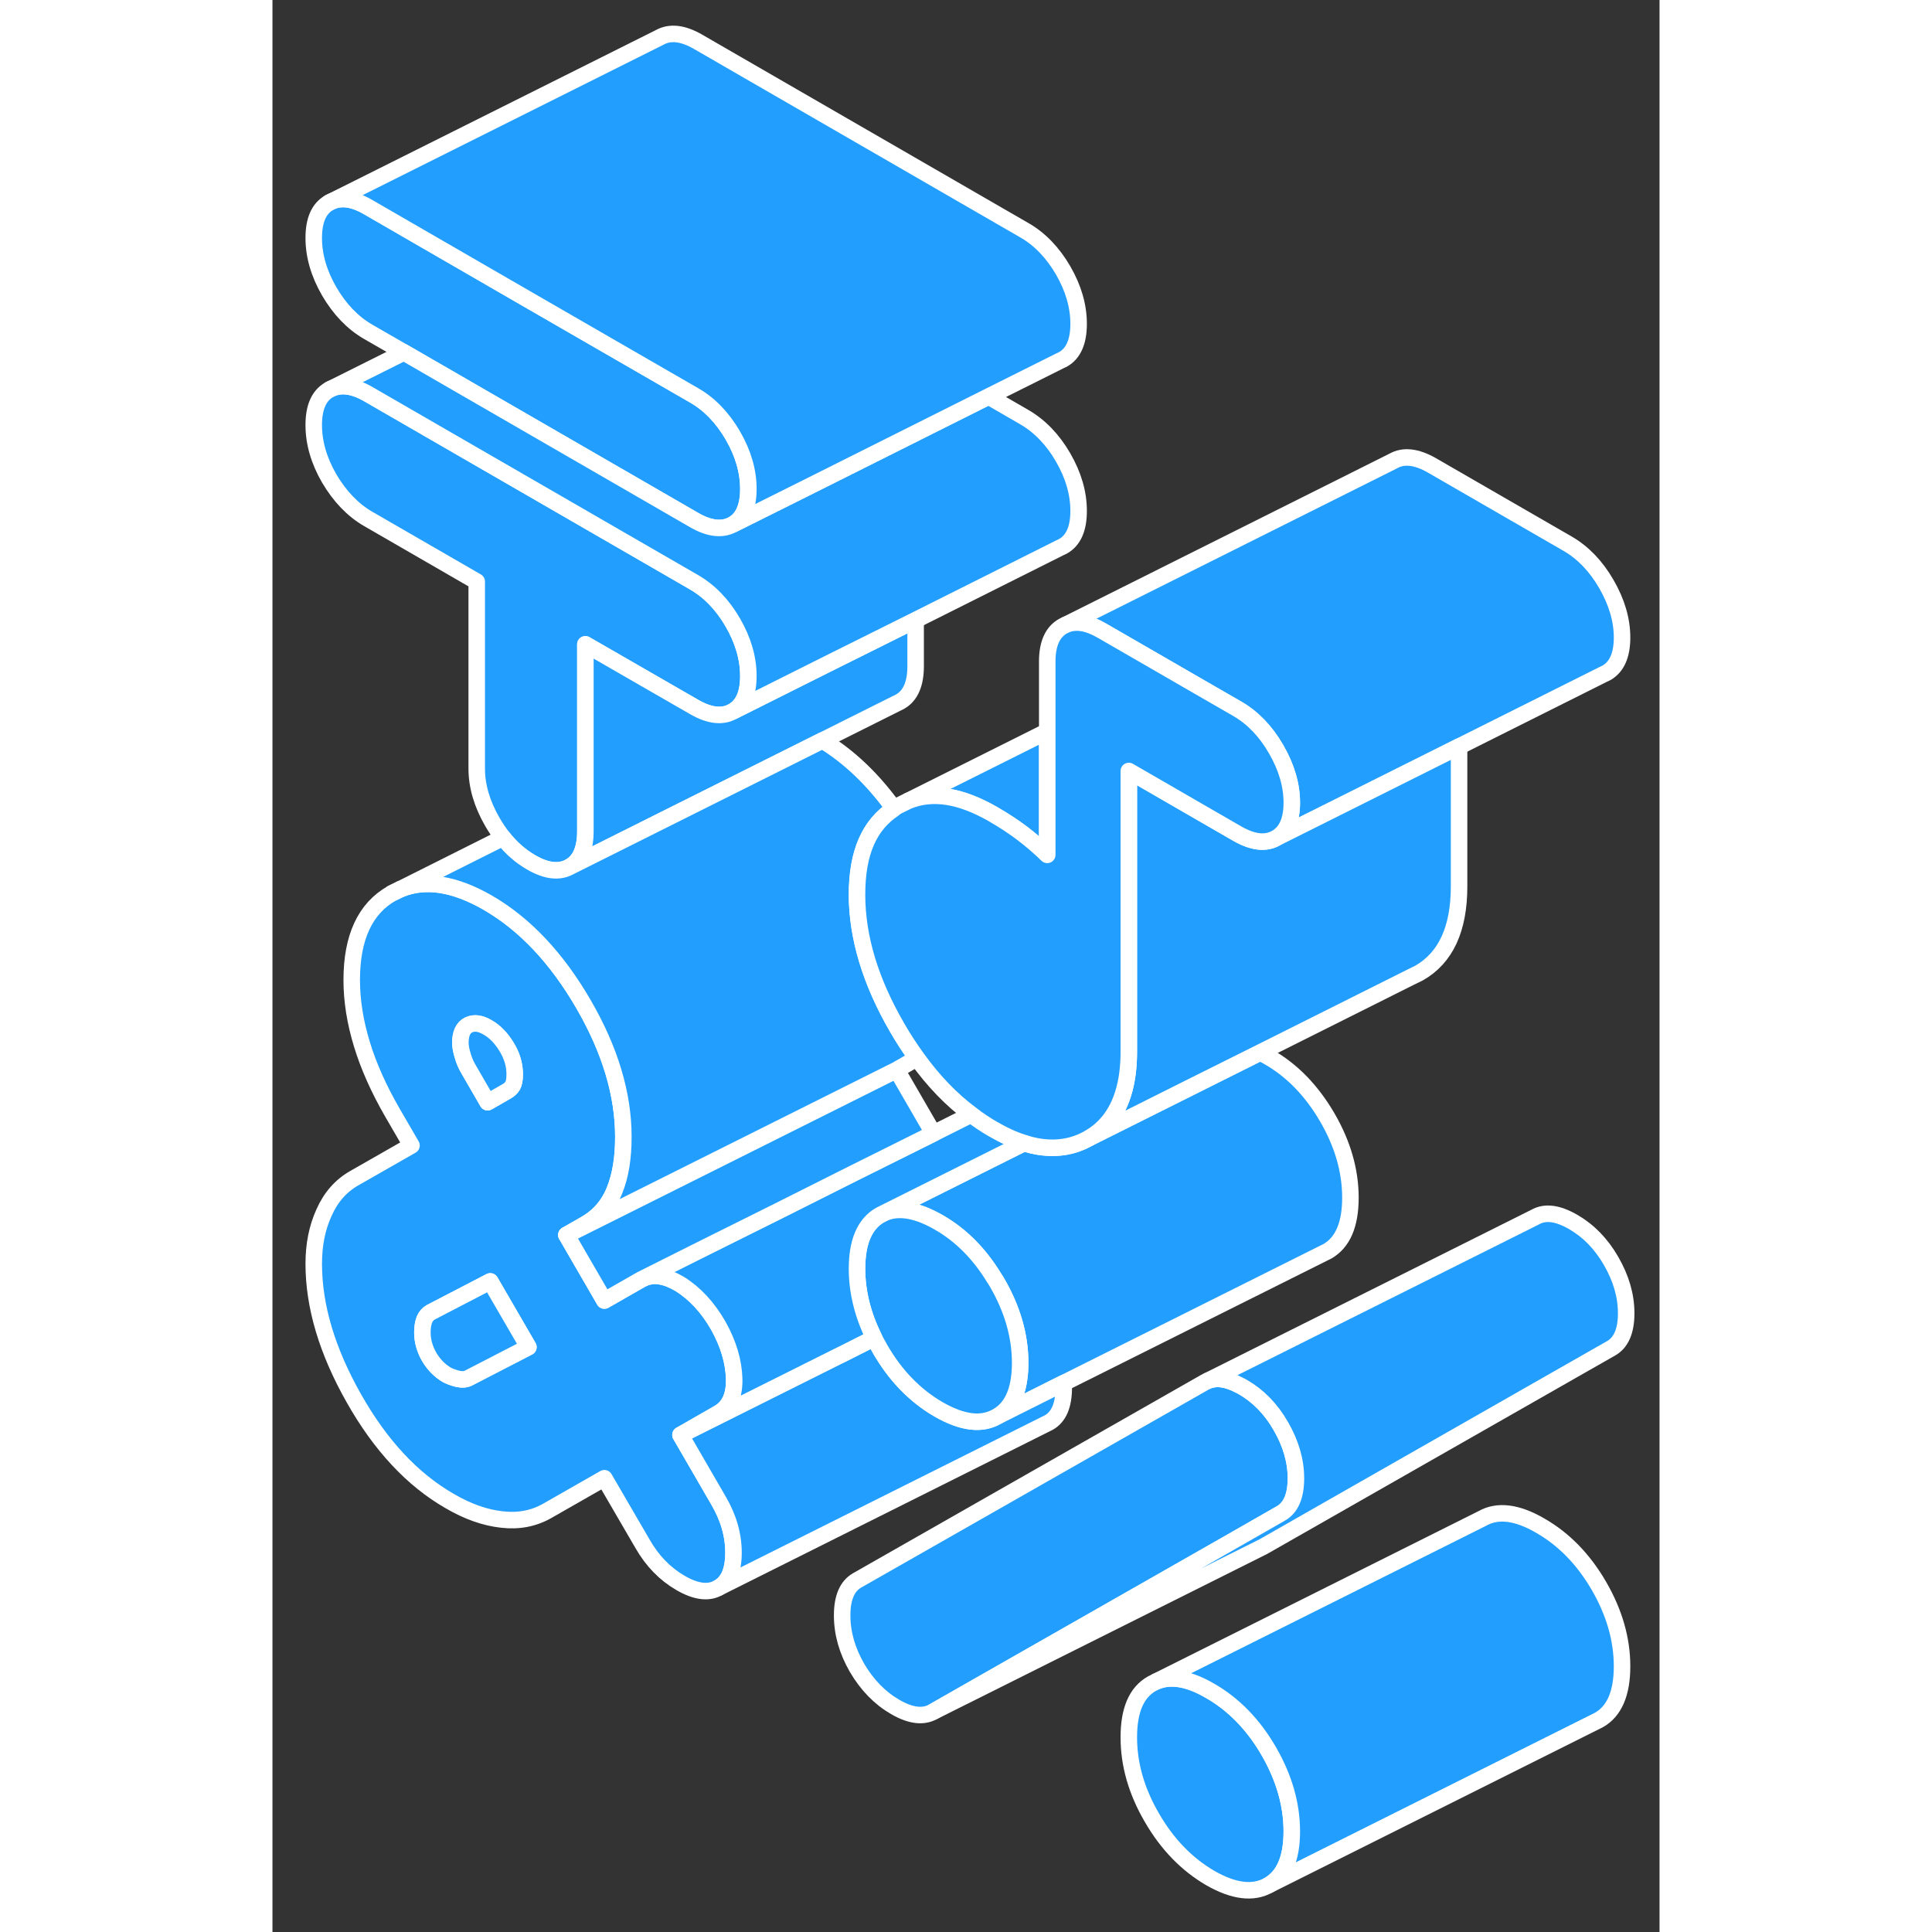 <svg width="48" height="48" viewBox="0 0 84 117" fill="#229EFF" xmlns="http://www.w3.org/2000/svg" stroke-width="1px" stroke-linecap="round" stroke-linejoin="round"><rect x="0" y="0" width="84" height="117" fill="#333333" stroke="none"/><path d="M24.71 86.9L27.01 85.58C27.67 85.21 27.99 84.51 27.96 83.49C27.93 82.46 27.62 81.4 27.01 80.3C26.36 79.16 25.57 78.32 24.67 77.76C23.85 77.27 23.14 77.14 22.52 77.39L22.32 77.49L20.1 78.76L17.8 74.79L18.95 74.13C19.77 73.66 20.36 72.98 20.72 72.08C21.08 71.19 21.25 70.11 21.25 68.85C21.25 66.27 20.45 63.59 18.83 60.8C17.21 58.01 15.28 55.96 13.03 54.66C11.01 53.5 9.25 53.23 7.74 53.85L7.23 54.1C5.61 55.02 4.8 56.77 4.8 59.35C4.8 60.61 5.01 61.91 5.42 63.25C5.83 64.59 6.45 65.97 7.27 67.39L8.42 69.37L4.97 71.34C4.14 71.81 3.53 72.51 3.12 73.44C2.7 74.36 2.5 75.39 2.5 76.53C2.5 79.11 3.31 81.82 4.93 84.68C6.54 87.53 8.48 89.61 10.73 90.9C11.82 91.54 12.88 91.91 13.89 92.02C14.91 92.14 15.83 91.96 16.65 91.49L20.1 89.52L22.41 93.49C23.01 94.54 23.78 95.32 24.71 95.86C25.64 96.4 26.41 96.5 27.01 96.15C27.62 95.81 27.92 95.1 27.92 94.03C27.92 92.96 27.62 91.91 27.01 90.87L24.71 86.9ZM11.88 62.07C12.21 61.91 12.59 61.96 13.03 62.22C13.47 62.47 13.85 62.86 14.18 63.4C14.51 63.94 14.67 64.49 14.67 65.05C14.67 65.37 14.63 65.6 14.55 65.74C14.47 65.88 14.34 66 14.18 66.09L13.03 66.75L11.88 64.76C11.71 64.48 11.59 64.18 11.51 63.89C11.42 63.59 11.38 63.34 11.38 63.15C11.38 62.59 11.55 62.23 11.88 62.07ZM11.88 83.45C11.71 83.54 11.49 83.56 11.22 83.5C10.94 83.43 10.73 83.35 10.56 83.26C10.12 83 9.77 82.64 9.49 82.17C9.22 81.69 9.08 81.21 9.08 80.7C9.08 80.39 9.12 80.13 9.2 79.92C9.29 79.72 9.41 79.57 9.57 79.48L13.19 77.6L15.5 81.58L11.88 83.45Z" stroke="white" stroke-linejoin="round"/><path d="M14.67 65.05C14.67 65.37 14.63 65.6 14.55 65.74C14.47 65.88 14.34 66 14.18 66.09L13.03 66.75L11.88 64.76C11.71 64.48 11.59 64.18 11.51 63.89C11.42 63.59 11.38 63.34 11.38 63.15C11.38 62.59 11.55 62.23 11.88 62.07C12.21 61.91 12.59 61.96 13.03 62.22C13.47 62.47 13.85 62.86 14.18 63.4C14.51 63.94 14.67 64.49 14.67 65.05Z" stroke="white" stroke-linejoin="round"/><path d="M15.5 81.58L11.88 83.45C11.71 83.54 11.49 83.56 11.22 83.5C10.94 83.43 10.73 83.35 10.56 83.26C10.12 83 9.77 82.64 9.49 82.17C9.22 81.69 9.08 81.21 9.08 80.7C9.08 80.39 9.12 80.13 9.2 79.92C9.29 79.72 9.41 79.57 9.57 79.48L13.19 77.6L15.5 81.58Z" stroke="white" stroke-linejoin="round"/><path d="M61.73 110.91C61.73 112.55 61.26 113.63 60.33 114.16C59.4 114.69 58.22 114.55 56.79 113.73C55.37 112.9 54.19 111.69 53.26 110.08C52.32 108.47 51.86 106.85 51.86 105.21C51.86 103.57 52.32 102.49 53.26 101.96L53.54 101.82C54.42 101.46 55.51 101.65 56.79 102.4C58.22 103.22 59.4 104.44 60.33 106.04C61.26 107.65 61.73 109.27 61.73 110.91Z" stroke="white" stroke-linejoin="round"/><path d="M28.82 40.94C28.82 42.01 28.51 42.72 27.88 43.08C27.25 43.44 26.46 43.35 25.53 42.81L18.95 39.02V50.34C18.95 51.41 18.64 52.13 18.01 52.49C17.37 52.85 16.59 52.76 15.66 52.22C15.02 51.85 14.46 51.36 13.96 50.73C13.73 50.44 13.52 50.12 13.32 49.78C12.69 48.69 12.37 47.61 12.37 46.54V35.22L5.79 31.42C4.86 30.88 4.08 30.06 3.44 28.98C2.81 27.89 2.5 26.81 2.5 25.74C2.5 24.67 2.81 23.96 3.44 23.6C4.08 23.24 4.86 23.33 5.79 23.86L25.53 35.26C26.46 35.8 27.25 36.61 27.88 37.7C28.51 38.79 28.82 39.87 28.82 40.94Z" stroke="white" stroke-linejoin="round"/><path d="M61.98 89.53C61.98 90.6 61.67 91.31 61.07 91.65L57.89 93.47L40.01 103.66C39.41 104 38.64 103.91 37.71 103.37C36.78 102.83 36.01 102.04 35.4 101C34.8 99.96 34.5 98.9 34.5 97.83C34.5 96.76 34.8 96.06 35.4 95.71L56.46 83.71L56.64 83.62C57.18 83.4 57.82 83.5 58.58 83.9C58.64 83.93 58.71 83.96 58.77 84C59.7 84.54 60.47 85.32 61.07 86.37C61.67 87.41 61.98 88.46 61.98 89.53Z" stroke="white" stroke-linejoin="round"/><path d="M81.98 79.53C81.98 80.6 81.67 81.31 81.07 81.65L60.01 93.66L59.83 93.75L40.01 103.66L57.89 93.47L61.07 91.65C61.67 91.31 61.98 90.6 61.98 89.53C61.98 88.46 61.67 87.41 61.07 86.37C60.47 85.32 59.7 84.54 58.77 84C58.71 83.96 58.64 83.93 58.58 83.9C57.82 83.5 57.18 83.4 56.64 83.62L76.46 73.71C77.07 73.36 77.83 73.46 78.77 74C79.7 74.54 80.47 75.32 81.07 76.37C81.67 77.41 81.98 78.46 81.98 79.53Z" stroke="white" stroke-linejoin="round"/><path d="M81.73 38.61C81.73 39.68 81.41 40.39 80.78 40.75L80.59 40.84L71.86 45.21L60.78 50.75C61.41 50.39 61.73 49.68 61.73 48.61C61.73 47.54 61.41 46.46 60.78 45.37C60.15 44.28 59.37 43.47 58.44 42.93L55.82 41.42L54.349 40.57L50.21 38.18C49.37 37.7 48.66 37.58 48.06 37.83L67.87 27.92C68.5 27.56 69.28 27.65 70.21 28.18L78.44 32.93C79.37 33.47 80.15 34.28 80.78 35.37C81.41 36.46 81.73 37.54 81.73 38.61Z" stroke="white" stroke-linejoin="round"/><path d="M65.28 72.53C65.28 74.17 64.81 75.25 63.88 75.78L63.599 75.92L47.91 83.76L44.28 85.58C44.28 85.58 44.25 85.56 44.23 85.54C44.93 84.95 45.28 83.95 45.28 82.53C45.28 80.9 44.81 79.27 43.88 77.67C43.83 77.58 43.77 77.49 43.71 77.4C42.81 75.92 41.69 74.79 40.34 74.02C39.05 73.28 37.96 73.09 37.08 73.44L45.52 69.22C45.84 69.33 46.15 69.4 46.46 69.45C47.55 69.61 48.54 69.44 49.43 68.93L55.46 65.92L59.81 63.74C59.98 63.82 60.16 63.92 60.34 64.02C61.77 64.84 62.94 66.06 63.88 67.67C64.81 69.27 65.28 70.9 65.28 72.53Z" stroke="white" stroke-linejoin="round"/><path d="M47.92 84.03C47.92 85.1 47.62 85.81 47.01 86.15L46.83 86.24L27.01 96.15C27.62 95.81 27.92 95.1 27.92 94.03C27.92 92.96 27.62 91.91 27.01 90.87L24.71 86.9L34.39 82.06H34.4L36.44 81.03C36.51 81.18 36.59 81.33 36.68 81.48C36.72 81.55 36.76 81.63 36.8 81.7C37.73 83.31 38.91 84.52 40.34 85.35C41.77 86.17 42.94 86.32 43.88 85.78L44.28 85.58L47.91 83.76C47.92 83.85 47.92 83.94 47.92 84.03Z" stroke="white" stroke-linejoin="round"/><path d="M38.95 37.55V40.34C38.95 41.41 38.64 42.13 38.01 42.49L33.31 44.84L24.81 49.09L18.01 52.49C18.64 52.13 18.95 51.41 18.95 50.34V39.02L25.53 42.81C26.46 43.35 27.25 43.44 27.88 43.08L33.59 40.22L38.95 37.55Z" stroke="white" stroke-linejoin="round"/><path d="M71.86 45.21V53.68C71.86 56.26 71.05 58.01 69.43 58.93L68.92 59.18L59.81 63.74L55.46 65.91L49.43 68.93C50.45 68.35 51.14 67.45 51.52 66.22C51.75 65.49 51.86 64.64 51.86 63.68V46.69L56.43 49.33L58.44 50.49C59.37 51.02 60.15 51.11 60.78 50.75L71.86 45.21Z" stroke="white" stroke-linejoin="round"/><path d="M45.28 82.53C45.28 83.95 44.93 84.95 44.23 85.54C44.12 85.63 44 85.71 43.88 85.78C42.94 86.32 41.77 86.17 40.34 85.35C38.91 84.52 37.73 83.31 36.8 81.7C36.76 81.63 36.72 81.55 36.68 81.48C36.59 81.33 36.51 81.18 36.44 81.03C35.75 79.64 35.4 78.24 35.4 76.83C35.4 75.2 35.87 74.11 36.8 73.58L37.08 73.44C37.96 73.09 39.05 73.28 40.34 74.02C41.69 74.79 42.81 75.92 43.71 77.4C43.77 77.49 43.83 77.58 43.88 77.67C44.81 79.27 45.28 80.9 45.28 82.53Z" stroke="white" stroke-linejoin="round"/><path d="M81.73 100.91C81.73 102.55 81.26 103.63 80.33 104.16L60.33 114.16C61.26 113.63 61.73 112.55 61.73 110.91C61.73 109.27 61.26 107.65 60.33 106.04C59.4 104.44 58.22 103.22 56.79 102.4C55.51 101.65 54.42 101.46 53.54 101.82L73.26 91.96C74.19 91.43 75.37 91.57 76.79 92.4C78.22 93.22 79.4 94.44 80.33 96.04C81.26 97.65 81.73 99.27 81.73 100.91Z" stroke="white" stroke-linejoin="round"/><path d="M45.52 69.22L37.08 73.44L36.8 73.58C35.87 74.11 35.4 75.2 35.4 76.83C35.4 78.24 35.75 79.64 36.44 81.03L34.4 82.06H34.39L24.71 86.9L27.01 85.58C27.67 85.21 27.99 84.51 27.96 83.49C27.93 82.46 27.62 81.4 27.01 80.3C26.36 79.16 25.57 78.32 24.67 77.76C23.85 77.27 23.14 77.14 22.52 77.39L25.63 75.83L30.67 73.32L35.19 71.05L40.03 68.64L42.32 67.49C42.74 67.82 43.18 68.11 43.63 68.37C44.29 68.75 44.91 69.04 45.52 69.22Z" stroke="white" stroke-linejoin="round"/><path d="M40.03 68.64L35.19 71.05L30.67 73.32L25.63 75.83L22.52 77.39L22.32 77.49L20.1 78.76L17.8 74.79L23.6 71.89L37.8 64.79L40.03 68.64Z" stroke="white" stroke-linejoin="round"/><path d="M39.03 64.08C39.03 64.08 38.98 64.11 38.95 64.13L37.8 64.79L23.6 71.89L17.8 74.79L18.95 74.13C19.77 73.66 20.36 72.98 20.72 72.08C21.08 71.19 21.25 70.11 21.25 68.85C21.25 66.27 20.45 63.59 18.83 60.8C17.21 58.01 15.28 55.96 13.03 54.66C11.01 53.5 9.25 53.23 7.74 53.85L13.96 50.73C14.46 51.36 15.02 51.85 15.66 52.22C16.59 52.76 17.37 52.85 18.01 52.49L24.81 49.09L33.31 44.84C34.92 45.82 36.37 47.2 37.64 48.97C36.15 49.96 35.4 51.7 35.4 54.18C35.4 56.66 36.21 59.44 37.83 62.23C38.21 62.89 38.61 63.5 39.03 64.08Z" stroke="white" stroke-linejoin="round"/><path d="M7.74 53.85L7.23 54.1" stroke="white" stroke-linejoin="round"/><path d="M46.92 44.29V51.77C46.43 51.29 45.92 50.86 45.4 50.46C44.88 50.07 44.29 49.68 43.63 49.3C41.68 48.18 39.98 47.9 38.5 48.5L46.92 44.29Z" stroke="white" stroke-linejoin="round"/><path d="M61.73 48.61C61.73 49.68 61.41 50.39 60.78 50.75C60.15 51.11 59.37 51.02 58.44 50.49L56.43 49.33L51.86 46.69V63.68C51.86 64.64 51.75 65.49 51.52 66.22C51.14 67.45 50.45 68.35 49.43 68.93C48.54 69.44 47.55 69.61 46.46 69.45C46.15 69.4 45.84 69.33 45.52 69.22C44.91 69.04 44.29 68.75 43.63 68.37C43.18 68.11 42.74 67.82 42.32 67.49C41.12 66.6 40.02 65.46 39.03 64.08C38.61 63.5 38.21 62.89 37.83 62.23C36.21 59.44 35.4 56.76 35.4 54.18C35.4 51.6 36.15 49.96 37.64 48.97C37.7 48.91 37.77 48.87 37.83 48.83L38.5 48.5C39.98 47.9 41.68 48.18 43.63 49.3C44.29 49.68 44.88 50.07 45.4 50.46C45.92 50.86 46.43 51.29 46.92 51.77V40.06C46.92 38.99 47.24 38.28 47.87 37.92L48.06 37.83C48.66 37.58 49.37 37.7 50.21 38.18L54.35 40.57L55.82 41.42L58.44 42.93C59.37 43.47 60.15 44.28 60.78 45.37C61.41 46.46 61.73 47.54 61.73 48.61Z" stroke="white" stroke-linejoin="round"/><path d="M28.82 29.61C28.82 30.68 28.51 31.4 27.88 31.76C27.25 32.11 26.46 32.03 25.53 31.49L7.96 21.34L5.79 20.09C4.86 19.55 4.08 18.74 3.44 17.65C2.81 16.56 2.5 15.48 2.5 14.41C2.5 13.34 2.81 12.63 3.44 12.27C4.08 11.91 4.86 12 5.79 12.54L14.96 17.84L25.53 23.94C26.46 24.47 27.25 25.29 27.88 26.37C28.51 27.46 28.82 28.54 28.82 29.61Z" stroke="white" stroke-linejoin="round"/><path d="M48.82 30.94C48.82 32.01 48.51 32.72 47.88 33.08L47.69 33.17L38.95 37.55L33.59 40.22L27.88 43.08C28.51 42.72 28.82 42.01 28.82 40.94C28.82 39.87 28.51 38.79 27.88 37.7C27.25 36.61 26.46 35.8 25.53 35.26L5.79 23.86C4.86 23.33 4.08 23.24 3.44 23.6L7.96 21.34L25.53 31.49C26.46 32.03 27.25 32.11 27.88 31.76L32.37 29.52L43.37 24.01L45.53 25.26C46.46 25.8 47.25 26.61 47.88 27.7C48.51 28.79 48.82 29.87 48.82 30.94Z" stroke="white" stroke-linejoin="round"/><path d="M48.82 19.61C48.82 20.68 48.51 21.4 47.88 21.76L47.69 21.85L43.37 24.01L32.37 29.52L27.88 31.76C28.51 31.4 28.82 30.68 28.82 29.61C28.82 28.54 28.51 27.46 27.88 26.37C27.25 25.29 26.46 24.47 25.53 23.94L14.96 17.84L5.79 12.54C4.86 12 4.08 11.91 3.44 12.27L23.44 2.27C24.08 1.91 24.86 2 25.79 2.54L45.53 13.94C46.46 14.47 47.25 15.29 47.88 16.37C48.51 17.46 48.82 18.54 48.82 19.61Z" stroke="white" stroke-linejoin="round"/></svg>